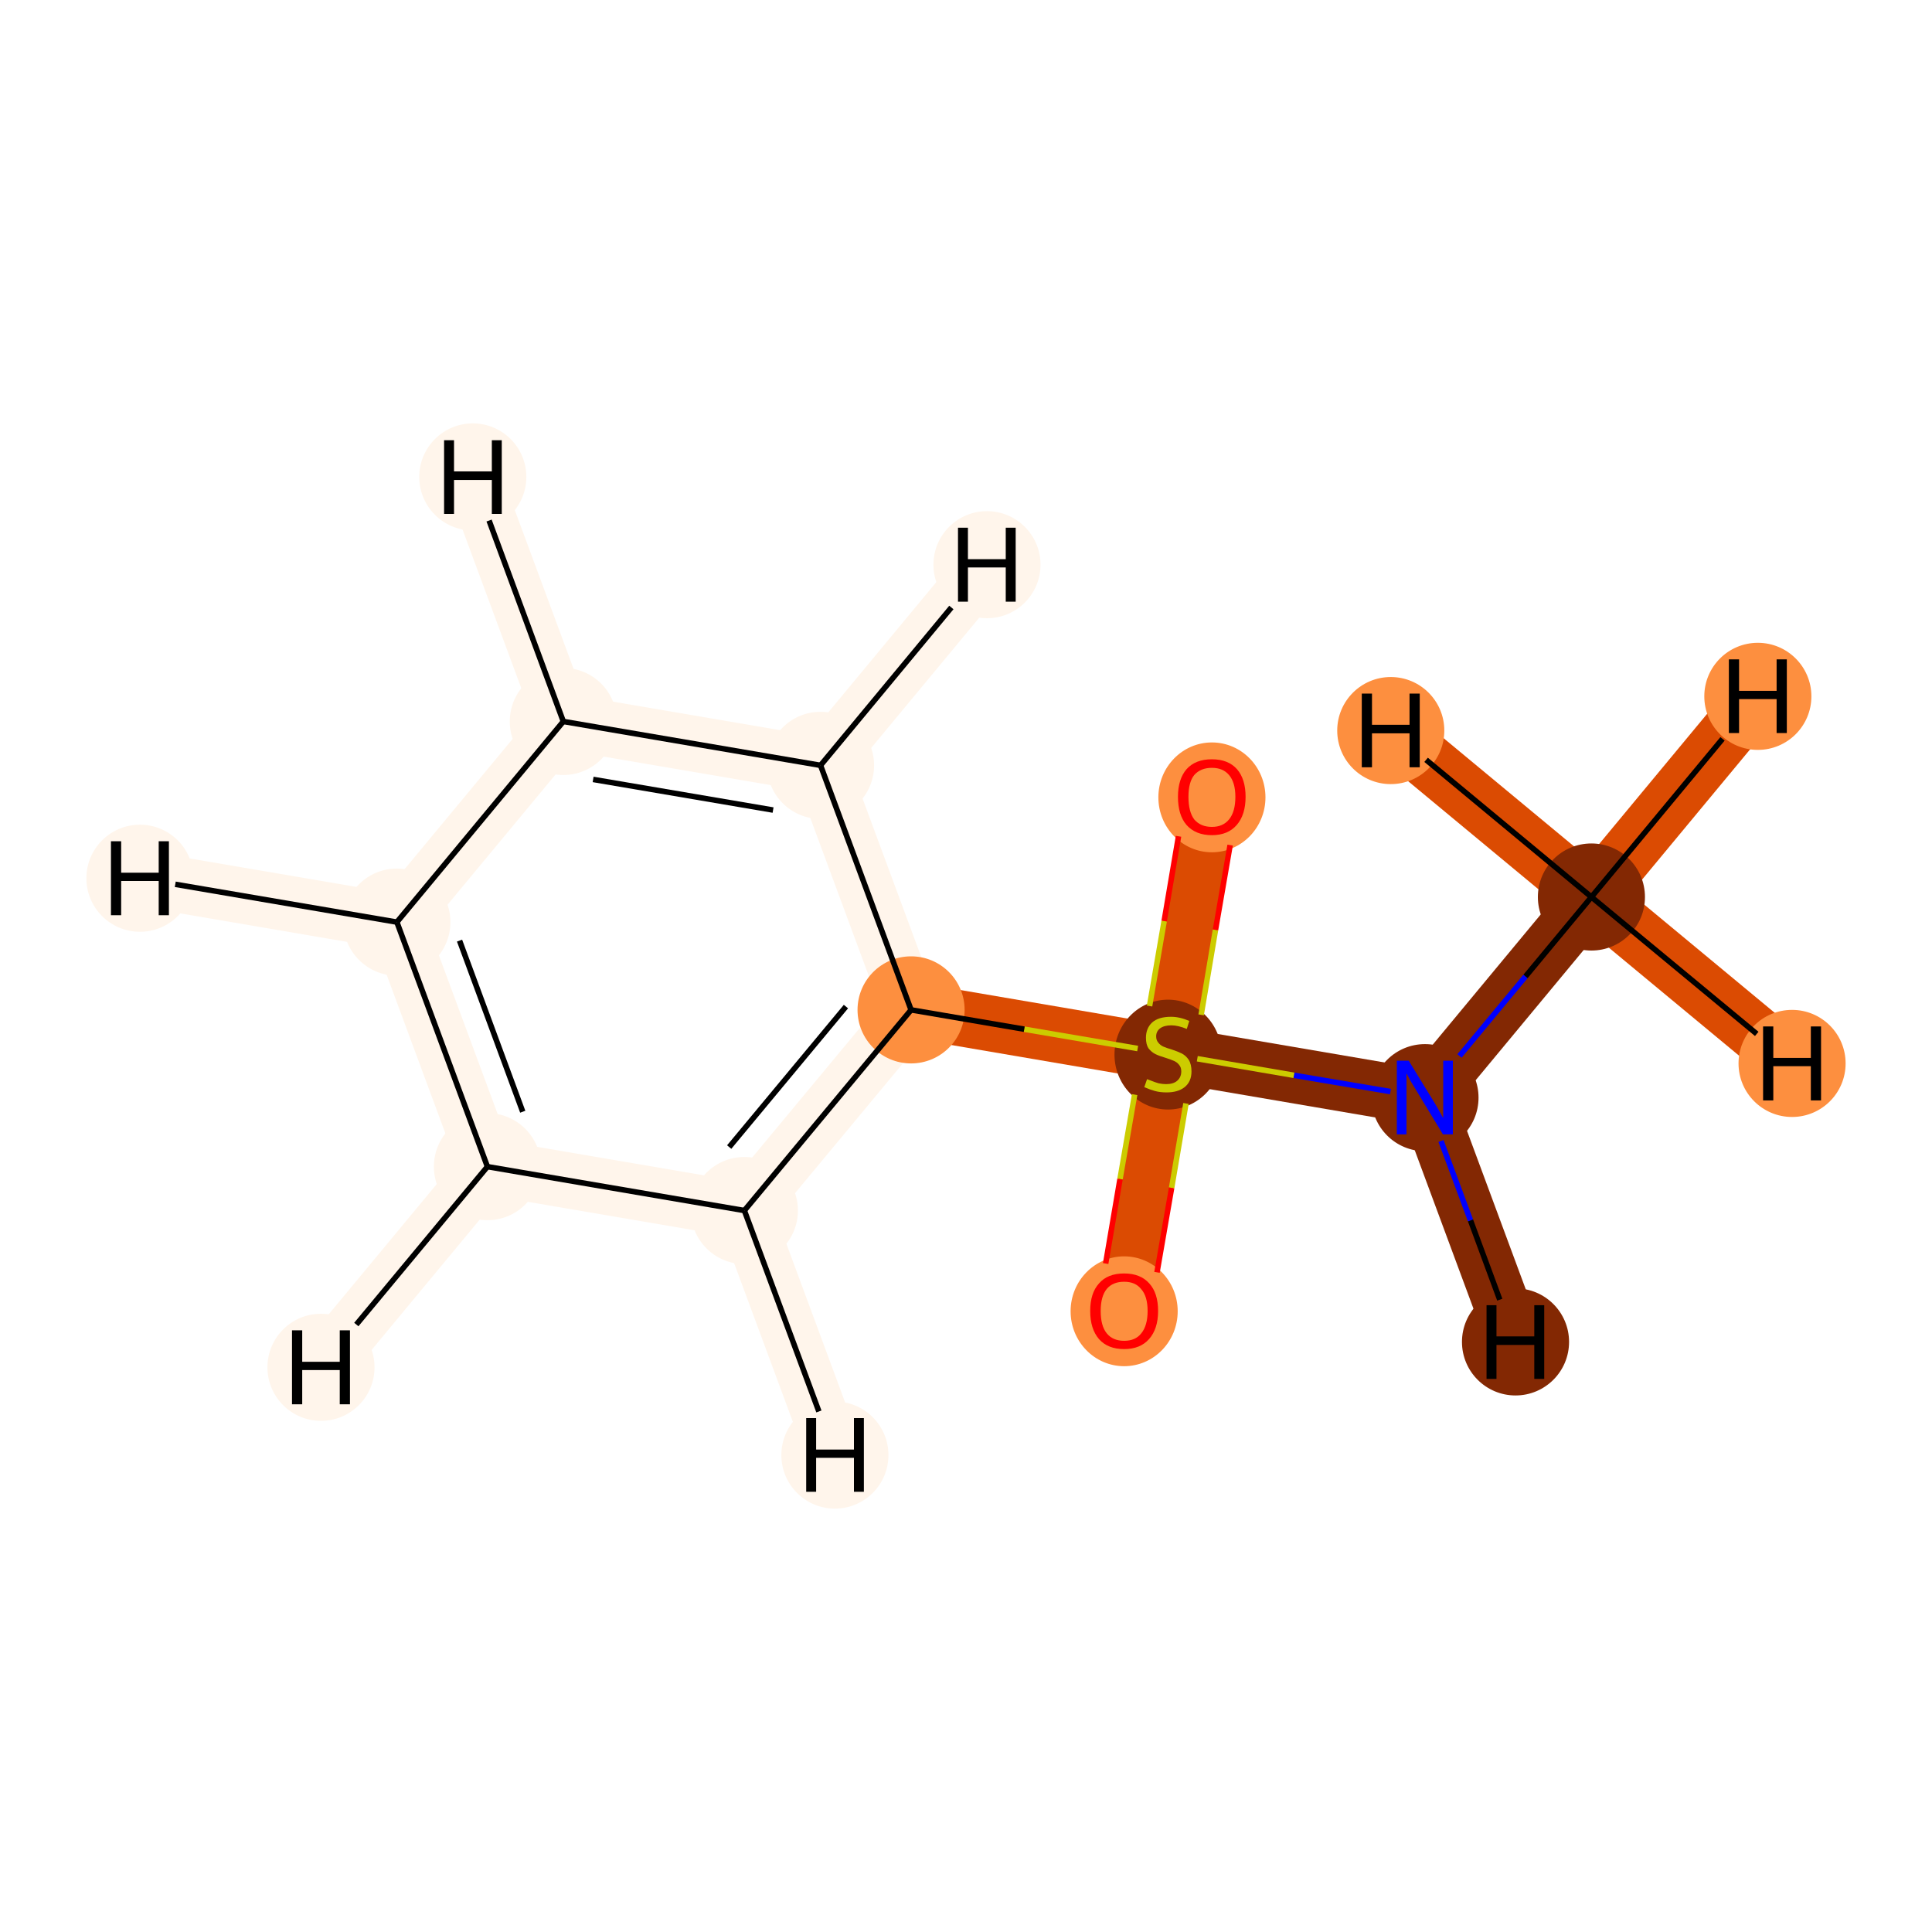 <?xml version='1.0' encoding='iso-8859-1'?>
<svg version='1.1' baseProfile='full'
              xmlns='http://www.w3.org/2000/svg'
                      xmlns:rdkit='http://www.rdkit.org/xml'
                      xmlns:xlink='http://www.w3.org/1999/xlink'
                  xml:space='preserve'
width='700px' height='700px' viewBox='0 0 700 700'>
<!-- END OF HEADER -->
<rect style='opacity:1.0;fill:#FFFFFF;stroke:none' width='700.0' height='700.0' x='0.0' y='0.0'> </rect>
<path d='M 576.6,325.0 L 516.3,397.7' style='fill:none;fill-rule:evenodd;stroke:#832803;stroke-width:20.2px;stroke-linecap:butt;stroke-linejoin:miter;stroke-opacity:1' />
<path d='M 576.6,325.0 L 636.9,252.3' style='fill:none;fill-rule:evenodd;stroke:#DB4B02;stroke-width:20.2px;stroke-linecap:butt;stroke-linejoin:miter;stroke-opacity:1' />
<path d='M 576.6,325.0 L 649.3,385.3' style='fill:none;fill-rule:evenodd;stroke:#DB4B02;stroke-width:20.2px;stroke-linecap:butt;stroke-linejoin:miter;stroke-opacity:1' />
<path d='M 576.6,325.0 L 503.9,264.7' style='fill:none;fill-rule:evenodd;stroke:#DB4B02;stroke-width:20.2px;stroke-linecap:butt;stroke-linejoin:miter;stroke-opacity:1' />
<path d='M 516.3,397.7 L 423.2,381.8' style='fill:none;fill-rule:evenodd;stroke:#832803;stroke-width:20.2px;stroke-linecap:butt;stroke-linejoin:miter;stroke-opacity:1' />
<path d='M 516.3,397.7 L 549.1,486.2' style='fill:none;fill-rule:evenodd;stroke:#832803;stroke-width:20.2px;stroke-linecap:butt;stroke-linejoin:miter;stroke-opacity:1' />
<path d='M 423.2,381.8 L 407.3,474.9' style='fill:none;fill-rule:evenodd;stroke:#DB4B02;stroke-width:20.2px;stroke-linecap:butt;stroke-linejoin:miter;stroke-opacity:1' />
<path d='M 423.2,381.8 L 439.1,288.7' style='fill:none;fill-rule:evenodd;stroke:#DB4B02;stroke-width:20.2px;stroke-linecap:butt;stroke-linejoin:miter;stroke-opacity:1' />
<path d='M 423.2,381.8 L 330.1,365.9' style='fill:none;fill-rule:evenodd;stroke:#DB4B02;stroke-width:20.2px;stroke-linecap:butt;stroke-linejoin:miter;stroke-opacity:1' />
<path d='M 330.1,365.9 L 269.7,438.6' style='fill:none;fill-rule:evenodd;stroke:#FFF5EB;stroke-width:20.2px;stroke-linecap:butt;stroke-linejoin:miter;stroke-opacity:1' />
<path d='M 330.1,365.9 L 297.3,277.3' style='fill:none;fill-rule:evenodd;stroke:#FFF5EB;stroke-width:20.2px;stroke-linecap:butt;stroke-linejoin:miter;stroke-opacity:1' />
<path d='M 269.7,438.6 L 176.6,422.7' style='fill:none;fill-rule:evenodd;stroke:#FFF5EB;stroke-width:20.2px;stroke-linecap:butt;stroke-linejoin:miter;stroke-opacity:1' />
<path d='M 269.7,438.6 L 302.5,527.2' style='fill:none;fill-rule:evenodd;stroke:#FFF5EB;stroke-width:20.2px;stroke-linecap:butt;stroke-linejoin:miter;stroke-opacity:1' />
<path d='M 176.6,422.7 L 143.8,334.1' style='fill:none;fill-rule:evenodd;stroke:#FFF5EB;stroke-width:20.2px;stroke-linecap:butt;stroke-linejoin:miter;stroke-opacity:1' />
<path d='M 176.6,422.7 L 116.3,495.4' style='fill:none;fill-rule:evenodd;stroke:#FFF5EB;stroke-width:20.2px;stroke-linecap:butt;stroke-linejoin:miter;stroke-opacity:1' />
<path d='M 143.8,334.1 L 204.1,261.4' style='fill:none;fill-rule:evenodd;stroke:#FFF5EB;stroke-width:20.2px;stroke-linecap:butt;stroke-linejoin:miter;stroke-opacity:1' />
<path d='M 143.8,334.1 L 50.7,318.2' style='fill:none;fill-rule:evenodd;stroke:#FFF5EB;stroke-width:20.2px;stroke-linecap:butt;stroke-linejoin:miter;stroke-opacity:1' />
<path d='M 204.1,261.4 L 297.3,277.3' style='fill:none;fill-rule:evenodd;stroke:#FFF5EB;stroke-width:20.2px;stroke-linecap:butt;stroke-linejoin:miter;stroke-opacity:1' />
<path d='M 204.1,261.4 L 171.3,172.8' style='fill:none;fill-rule:evenodd;stroke:#FFF5EB;stroke-width:20.2px;stroke-linecap:butt;stroke-linejoin:miter;stroke-opacity:1' />
<path d='M 297.3,277.3 L 357.6,204.6' style='fill:none;fill-rule:evenodd;stroke:#FFF5EB;stroke-width:20.2px;stroke-linecap:butt;stroke-linejoin:miter;stroke-opacity:1' />
<ellipse cx='576.6' cy='325.0' rx='18.9' ry='18.9'  style='fill:#832803;fill-rule:evenodd;stroke:#832803;stroke-width:1.0px;stroke-linecap:butt;stroke-linejoin:miter;stroke-opacity:1' />
<ellipse cx='516.3' cy='397.7' rx='18.9' ry='18.9'  style='fill:#832803;fill-rule:evenodd;stroke:#832803;stroke-width:1.0px;stroke-linecap:butt;stroke-linejoin:miter;stroke-opacity:1' />
<ellipse cx='423.2' cy='382.1' rx='18.9' ry='19.4'  style='fill:#832803;fill-rule:evenodd;stroke:#832803;stroke-width:1.0px;stroke-linecap:butt;stroke-linejoin:miter;stroke-opacity:1' />
<ellipse cx='407.3' cy='475.1' rx='18.9' ry='19.4'  style='fill:#FD8F3F;fill-rule:evenodd;stroke:#FD8F3F;stroke-width:1.0px;stroke-linecap:butt;stroke-linejoin:miter;stroke-opacity:1' />
<ellipse cx='439.1' cy='288.9' rx='18.9' ry='19.4'  style='fill:#FD8F3F;fill-rule:evenodd;stroke:#FD8F3F;stroke-width:1.0px;stroke-linecap:butt;stroke-linejoin:miter;stroke-opacity:1' />
<ellipse cx='330.1' cy='365.9' rx='18.9' ry='18.9'  style='fill:#FD8F3F;fill-rule:evenodd;stroke:#FD8F3F;stroke-width:1.0px;stroke-linecap:butt;stroke-linejoin:miter;stroke-opacity:1' />
<ellipse cx='269.7' cy='438.6' rx='18.9' ry='18.9'  style='fill:#FFF5EB;fill-rule:evenodd;stroke:#FFF5EB;stroke-width:1.0px;stroke-linecap:butt;stroke-linejoin:miter;stroke-opacity:1' />
<ellipse cx='176.6' cy='422.7' rx='18.9' ry='18.9'  style='fill:#FFF5EB;fill-rule:evenodd;stroke:#FFF5EB;stroke-width:1.0px;stroke-linecap:butt;stroke-linejoin:miter;stroke-opacity:1' />
<ellipse cx='143.8' cy='334.1' rx='18.9' ry='18.9'  style='fill:#FFF5EB;fill-rule:evenodd;stroke:#FFF5EB;stroke-width:1.0px;stroke-linecap:butt;stroke-linejoin:miter;stroke-opacity:1' />
<ellipse cx='204.1' cy='261.4' rx='18.9' ry='18.9'  style='fill:#FFF5EB;fill-rule:evenodd;stroke:#FFF5EB;stroke-width:1.0px;stroke-linecap:butt;stroke-linejoin:miter;stroke-opacity:1' />
<ellipse cx='297.3' cy='277.3' rx='18.9' ry='18.9'  style='fill:#FFF5EB;fill-rule:evenodd;stroke:#FFF5EB;stroke-width:1.0px;stroke-linecap:butt;stroke-linejoin:miter;stroke-opacity:1' />
<ellipse cx='636.9' cy='252.3' rx='18.9' ry='18.9'  style='fill:#FD8F3F;fill-rule:evenodd;stroke:#FD8F3F;stroke-width:1.0px;stroke-linecap:butt;stroke-linejoin:miter;stroke-opacity:1' />
<ellipse cx='649.3' cy='385.3' rx='18.9' ry='18.9'  style='fill:#FD8F3F;fill-rule:evenodd;stroke:#FD8F3F;stroke-width:1.0px;stroke-linecap:butt;stroke-linejoin:miter;stroke-opacity:1' />
<ellipse cx='503.9' cy='264.7' rx='18.9' ry='18.9'  style='fill:#FD8F3F;fill-rule:evenodd;stroke:#FD8F3F;stroke-width:1.0px;stroke-linecap:butt;stroke-linejoin:miter;stroke-opacity:1' />
<ellipse cx='549.1' cy='486.2' rx='18.9' ry='18.9'  style='fill:#832803;fill-rule:evenodd;stroke:#832803;stroke-width:1.0px;stroke-linecap:butt;stroke-linejoin:miter;stroke-opacity:1' />
<ellipse cx='302.5' cy='527.2' rx='18.9' ry='18.9'  style='fill:#FFF5EB;fill-rule:evenodd;stroke:#FFF5EB;stroke-width:1.0px;stroke-linecap:butt;stroke-linejoin:miter;stroke-opacity:1' />
<ellipse cx='116.3' cy='495.4' rx='18.9' ry='18.9'  style='fill:#FFF5EB;fill-rule:evenodd;stroke:#FFF5EB;stroke-width:1.0px;stroke-linecap:butt;stroke-linejoin:miter;stroke-opacity:1' />
<ellipse cx='50.7' cy='318.2' rx='18.9' ry='18.9'  style='fill:#FFF5EB;fill-rule:evenodd;stroke:#FFF5EB;stroke-width:1.0px;stroke-linecap:butt;stroke-linejoin:miter;stroke-opacity:1' />
<ellipse cx='171.3' cy='172.8' rx='18.9' ry='18.9'  style='fill:#FFF5EB;fill-rule:evenodd;stroke:#FFF5EB;stroke-width:1.0px;stroke-linecap:butt;stroke-linejoin:miter;stroke-opacity:1' />
<ellipse cx='357.6' cy='204.6' rx='18.9' ry='18.9'  style='fill:#FFF5EB;fill-rule:evenodd;stroke:#FFF5EB;stroke-width:1.0px;stroke-linecap:butt;stroke-linejoin:miter;stroke-opacity:1' />
<path class='bond-0 atom-0 atom-1' d='M 576.6,325.0 L 552.7,353.8' style='fill:none;fill-rule:evenodd;stroke:#000000;stroke-width:2.0px;stroke-linecap:butt;stroke-linejoin:miter;stroke-opacity:1' />
<path class='bond-0 atom-0 atom-1' d='M 552.7,353.8 L 528.8,382.6' style='fill:none;fill-rule:evenodd;stroke:#0000FF;stroke-width:2.0px;stroke-linecap:butt;stroke-linejoin:miter;stroke-opacity:1' />
<path class='bond-11 atom-0 atom-11' d='M 576.6,325.0 L 624.1,267.7' style='fill:none;fill-rule:evenodd;stroke:#000000;stroke-width:2.0px;stroke-linecap:butt;stroke-linejoin:miter;stroke-opacity:1' />
<path class='bond-12 atom-0 atom-12' d='M 576.6,325.0 L 636.5,374.6' style='fill:none;fill-rule:evenodd;stroke:#000000;stroke-width:2.0px;stroke-linecap:butt;stroke-linejoin:miter;stroke-opacity:1' />
<path class='bond-13 atom-0 atom-13' d='M 576.6,325.0 L 516.7,275.3' style='fill:none;fill-rule:evenodd;stroke:#000000;stroke-width:2.0px;stroke-linecap:butt;stroke-linejoin:miter;stroke-opacity:1' />
<path class='bond-1 atom-1 atom-2' d='M 503.8,395.5 L 468.8,389.6' style='fill:none;fill-rule:evenodd;stroke:#0000FF;stroke-width:2.0px;stroke-linecap:butt;stroke-linejoin:miter;stroke-opacity:1' />
<path class='bond-1 atom-1 atom-2' d='M 468.8,389.6 L 433.8,383.6' style='fill:none;fill-rule:evenodd;stroke:#CCCC00;stroke-width:2.0px;stroke-linecap:butt;stroke-linejoin:miter;stroke-opacity:1' />
<path class='bond-14 atom-1 atom-14' d='M 522.1,413.4 L 532.8,442.2' style='fill:none;fill-rule:evenodd;stroke:#0000FF;stroke-width:2.0px;stroke-linecap:butt;stroke-linejoin:miter;stroke-opacity:1' />
<path class='bond-14 atom-1 atom-14' d='M 532.8,442.2 L 543.4,470.9' style='fill:none;fill-rule:evenodd;stroke:#000000;stroke-width:2.0px;stroke-linecap:butt;stroke-linejoin:miter;stroke-opacity:1' />
<path class='bond-2 atom-2 atom-3' d='M 411.1,396.6 L 405.8,427.2' style='fill:none;fill-rule:evenodd;stroke:#CCCC00;stroke-width:2.0px;stroke-linecap:butt;stroke-linejoin:miter;stroke-opacity:1' />
<path class='bond-2 atom-2 atom-3' d='M 405.8,427.2 L 400.6,457.8' style='fill:none;fill-rule:evenodd;stroke:#FF0000;stroke-width:2.0px;stroke-linecap:butt;stroke-linejoin:miter;stroke-opacity:1' />
<path class='bond-2 atom-2 atom-3' d='M 429.7,399.8 L 424.5,430.4' style='fill:none;fill-rule:evenodd;stroke:#CCCC00;stroke-width:2.0px;stroke-linecap:butt;stroke-linejoin:miter;stroke-opacity:1' />
<path class='bond-2 atom-2 atom-3' d='M 424.5,430.4 L 419.2,461.0' style='fill:none;fill-rule:evenodd;stroke:#FF0000;stroke-width:2.0px;stroke-linecap:butt;stroke-linejoin:miter;stroke-opacity:1' />
<path class='bond-3 atom-2 atom-4' d='M 435.2,367.7 L 440.4,336.9' style='fill:none;fill-rule:evenodd;stroke:#CCCC00;stroke-width:2.0px;stroke-linecap:butt;stroke-linejoin:miter;stroke-opacity:1' />
<path class='bond-3 atom-2 atom-4' d='M 440.4,336.9 L 445.7,306.2' style='fill:none;fill-rule:evenodd;stroke:#FF0000;stroke-width:2.0px;stroke-linecap:butt;stroke-linejoin:miter;stroke-opacity:1' />
<path class='bond-3 atom-2 atom-4' d='M 416.5,364.5 L 421.8,333.7' style='fill:none;fill-rule:evenodd;stroke:#CCCC00;stroke-width:2.0px;stroke-linecap:butt;stroke-linejoin:miter;stroke-opacity:1' />
<path class='bond-3 atom-2 atom-4' d='M 421.8,333.7 L 427.0,303.0' style='fill:none;fill-rule:evenodd;stroke:#FF0000;stroke-width:2.0px;stroke-linecap:butt;stroke-linejoin:miter;stroke-opacity:1' />
<path class='bond-4 atom-2 atom-5' d='M 412.2,379.9 L 371.1,372.9' style='fill:none;fill-rule:evenodd;stroke:#CCCC00;stroke-width:2.0px;stroke-linecap:butt;stroke-linejoin:miter;stroke-opacity:1' />
<path class='bond-4 atom-2 atom-5' d='M 371.1,372.9 L 330.1,365.9' style='fill:none;fill-rule:evenodd;stroke:#000000;stroke-width:2.0px;stroke-linecap:butt;stroke-linejoin:miter;stroke-opacity:1' />
<path class='bond-5 atom-5 atom-6' d='M 330.1,365.9 L 269.7,438.6' style='fill:none;fill-rule:evenodd;stroke:#000000;stroke-width:2.0px;stroke-linecap:butt;stroke-linejoin:miter;stroke-opacity:1' />
<path class='bond-5 atom-5 atom-6' d='M 306.5,364.7 L 264.2,415.6' style='fill:none;fill-rule:evenodd;stroke:#000000;stroke-width:2.0px;stroke-linecap:butt;stroke-linejoin:miter;stroke-opacity:1' />
<path class='bond-10 atom-10 atom-5' d='M 297.3,277.3 L 330.1,365.9' style='fill:none;fill-rule:evenodd;stroke:#000000;stroke-width:2.0px;stroke-linecap:butt;stroke-linejoin:miter;stroke-opacity:1' />
<path class='bond-6 atom-6 atom-7' d='M 269.7,438.6 L 176.6,422.7' style='fill:none;fill-rule:evenodd;stroke:#000000;stroke-width:2.0px;stroke-linecap:butt;stroke-linejoin:miter;stroke-opacity:1' />
<path class='bond-15 atom-6 atom-15' d='M 269.7,438.6 L 296.7,511.4' style='fill:none;fill-rule:evenodd;stroke:#000000;stroke-width:2.0px;stroke-linecap:butt;stroke-linejoin:miter;stroke-opacity:1' />
<path class='bond-7 atom-7 atom-8' d='M 176.6,422.7 L 143.8,334.1' style='fill:none;fill-rule:evenodd;stroke:#000000;stroke-width:2.0px;stroke-linecap:butt;stroke-linejoin:miter;stroke-opacity:1' />
<path class='bond-7 atom-7 atom-8' d='M 189.4,402.8 L 166.5,340.8' style='fill:none;fill-rule:evenodd;stroke:#000000;stroke-width:2.0px;stroke-linecap:butt;stroke-linejoin:miter;stroke-opacity:1' />
<path class='bond-16 atom-7 atom-16' d='M 176.6,422.7 L 129.1,479.9' style='fill:none;fill-rule:evenodd;stroke:#000000;stroke-width:2.0px;stroke-linecap:butt;stroke-linejoin:miter;stroke-opacity:1' />
<path class='bond-8 atom-8 atom-9' d='M 143.8,334.1 L 204.1,261.4' style='fill:none;fill-rule:evenodd;stroke:#000000;stroke-width:2.0px;stroke-linecap:butt;stroke-linejoin:miter;stroke-opacity:1' />
<path class='bond-17 atom-8 atom-17' d='M 143.8,334.1 L 63.5,320.4' style='fill:none;fill-rule:evenodd;stroke:#000000;stroke-width:2.0px;stroke-linecap:butt;stroke-linejoin:miter;stroke-opacity:1' />
<path class='bond-9 atom-9 atom-10' d='M 204.1,261.4 L 297.3,277.3' style='fill:none;fill-rule:evenodd;stroke:#000000;stroke-width:2.0px;stroke-linecap:butt;stroke-linejoin:miter;stroke-opacity:1' />
<path class='bond-9 atom-9 atom-10' d='M 214.9,282.4 L 280.1,293.5' style='fill:none;fill-rule:evenodd;stroke:#000000;stroke-width:2.0px;stroke-linecap:butt;stroke-linejoin:miter;stroke-opacity:1' />
<path class='bond-18 atom-9 atom-18' d='M 204.1,261.4 L 177.2,188.6' style='fill:none;fill-rule:evenodd;stroke:#000000;stroke-width:2.0px;stroke-linecap:butt;stroke-linejoin:miter;stroke-opacity:1' />
<path class='bond-19 atom-10 atom-19' d='M 297.3,277.3 L 344.7,220.1' style='fill:none;fill-rule:evenodd;stroke:#000000;stroke-width:2.0px;stroke-linecap:butt;stroke-linejoin:miter;stroke-opacity:1' />
<path  class='atom-1' d='M 510.4 384.3
L 519.1 398.5
Q 520.0 399.9, 521.4 402.4
Q 522.8 404.9, 522.9 405.1
L 522.9 384.3
L 526.4 384.3
L 526.4 411.0
L 522.8 411.0
L 513.4 395.5
Q 512.3 393.7, 511.1 391.7
Q 510.0 389.6, 509.6 388.9
L 509.6 411.0
L 506.1 411.0
L 506.1 384.3
L 510.4 384.3
' fill='#0000FF'/>
<path  class='atom-2' d='M 415.6 391.0
Q 415.9 391.1, 417.2 391.6
Q 418.4 392.1, 419.8 392.5
Q 421.2 392.8, 422.5 392.8
Q 425.1 392.8, 426.5 391.6
Q 428.0 390.3, 428.0 388.2
Q 428.0 386.7, 427.2 385.8
Q 426.5 384.9, 425.4 384.4
Q 424.3 383.9, 422.4 383.3
Q 420.0 382.6, 418.6 381.9
Q 417.2 381.2, 416.1 379.8
Q 415.2 378.4, 415.2 376.0
Q 415.2 372.6, 417.4 370.5
Q 419.7 368.4, 424.3 368.4
Q 427.4 368.4, 430.9 369.9
L 430.0 372.8
Q 426.8 371.5, 424.4 371.5
Q 421.8 371.5, 420.3 372.6
Q 418.9 373.7, 418.9 375.5
Q 418.9 376.9, 419.7 377.8
Q 420.4 378.7, 421.5 379.2
Q 422.6 379.7, 424.4 380.2
Q 426.8 381.0, 428.2 381.7
Q 429.7 382.5, 430.7 384.0
Q 431.7 385.6, 431.7 388.2
Q 431.7 391.9, 429.2 393.9
Q 426.8 395.8, 422.7 395.8
Q 420.3 395.8, 418.5 395.3
Q 416.7 394.8, 414.6 393.9
L 415.6 391.0
' fill='#CCCC00'/>
<path  class='atom-3' d='M 395.0 475.0
Q 395.0 468.5, 398.2 465.0
Q 401.3 461.4, 407.3 461.4
Q 413.2 461.4, 416.4 465.0
Q 419.6 468.5, 419.6 475.0
Q 419.6 481.5, 416.3 485.2
Q 413.1 488.8, 407.3 488.8
Q 401.4 488.8, 398.2 485.2
Q 395.0 481.5, 395.0 475.0
M 407.3 485.8
Q 411.4 485.8, 413.5 483.1
Q 415.8 480.3, 415.8 475.0
Q 415.8 469.7, 413.5 467.1
Q 411.4 464.4, 407.3 464.4
Q 403.2 464.4, 401.0 467.0
Q 398.8 469.7, 398.8 475.0
Q 398.8 480.4, 401.0 483.1
Q 403.2 485.8, 407.3 485.8
' fill='#FF0000'/>
<path  class='atom-4' d='M 426.8 288.7
Q 426.8 282.3, 429.9 278.7
Q 433.1 275.1, 439.1 275.1
Q 445.0 275.1, 448.2 278.7
Q 451.3 282.3, 451.3 288.7
Q 451.3 295.2, 448.1 298.9
Q 444.9 302.6, 439.1 302.6
Q 433.2 302.6, 429.9 298.9
Q 426.8 295.3, 426.8 288.7
M 439.1 299.6
Q 443.1 299.6, 445.3 296.9
Q 447.6 294.1, 447.6 288.7
Q 447.6 283.5, 445.3 280.8
Q 443.1 278.2, 439.1 278.2
Q 435.0 278.2, 432.7 280.8
Q 430.6 283.4, 430.6 288.7
Q 430.6 294.1, 432.7 296.9
Q 435.0 299.6, 439.1 299.6
' fill='#FF0000'/>
<path  class='atom-11' d='M 626.4 238.9
L 630.1 238.9
L 630.1 250.3
L 643.7 250.3
L 643.7 238.9
L 647.4 238.9
L 647.4 265.6
L 643.7 265.6
L 643.7 253.3
L 630.1 253.3
L 630.1 265.6
L 626.4 265.6
L 626.4 238.9
' fill='#000000'/>
<path  class='atom-12' d='M 638.8 371.9
L 642.5 371.9
L 642.5 383.3
L 656.1 383.3
L 656.1 371.9
L 659.8 371.9
L 659.8 398.7
L 656.1 398.7
L 656.1 386.3
L 642.5 386.3
L 642.5 398.7
L 638.8 398.7
L 638.8 371.9
' fill='#000000'/>
<path  class='atom-13' d='M 493.4 251.3
L 497.1 251.3
L 497.1 262.6
L 510.7 262.6
L 510.7 251.3
L 514.4 251.3
L 514.4 278.0
L 510.7 278.0
L 510.7 265.7
L 497.1 265.7
L 497.1 278.0
L 493.4 278.0
L 493.4 251.3
' fill='#000000'/>
<path  class='atom-14' d='M 538.6 472.9
L 542.2 472.9
L 542.2 484.2
L 555.9 484.2
L 555.9 472.9
L 559.5 472.9
L 559.5 499.6
L 555.9 499.6
L 555.9 487.3
L 542.2 487.3
L 542.2 499.6
L 538.6 499.6
L 538.6 472.9
' fill='#000000'/>
<path  class='atom-15' d='M 292.1 513.8
L 295.7 513.8
L 295.7 525.2
L 309.4 525.2
L 309.4 513.8
L 313.0 513.8
L 313.0 540.5
L 309.4 540.5
L 309.4 528.2
L 295.7 528.2
L 295.7 540.5
L 292.1 540.5
L 292.1 513.8
' fill='#000000'/>
<path  class='atom-16' d='M 105.8 482.0
L 109.5 482.0
L 109.5 493.4
L 123.1 493.4
L 123.1 482.0
L 126.8 482.0
L 126.8 508.8
L 123.1 508.8
L 123.1 496.4
L 109.5 496.4
L 109.5 508.8
L 105.8 508.8
L 105.8 482.0
' fill='#000000'/>
<path  class='atom-17' d='M 40.2 304.8
L 43.9 304.8
L 43.9 316.2
L 57.5 316.2
L 57.5 304.8
L 61.2 304.8
L 61.2 331.6
L 57.5 331.6
L 57.5 319.2
L 43.9 319.2
L 43.9 331.6
L 40.2 331.6
L 40.2 304.8
' fill='#000000'/>
<path  class='atom-18' d='M 160.9 159.5
L 164.5 159.5
L 164.5 170.8
L 178.2 170.8
L 178.2 159.5
L 181.8 159.5
L 181.8 186.2
L 178.2 186.2
L 178.2 173.9
L 164.5 173.9
L 164.5 186.2
L 160.9 186.2
L 160.9 159.5
' fill='#000000'/>
<path  class='atom-19' d='M 347.1 191.2
L 350.7 191.2
L 350.7 202.6
L 364.4 202.6
L 364.4 191.2
L 368.0 191.2
L 368.0 218.0
L 364.4 218.0
L 364.4 205.6
L 350.7 205.6
L 350.7 218.0
L 347.1 218.0
L 347.1 191.2
' fill='#000000'/>
</svg>
